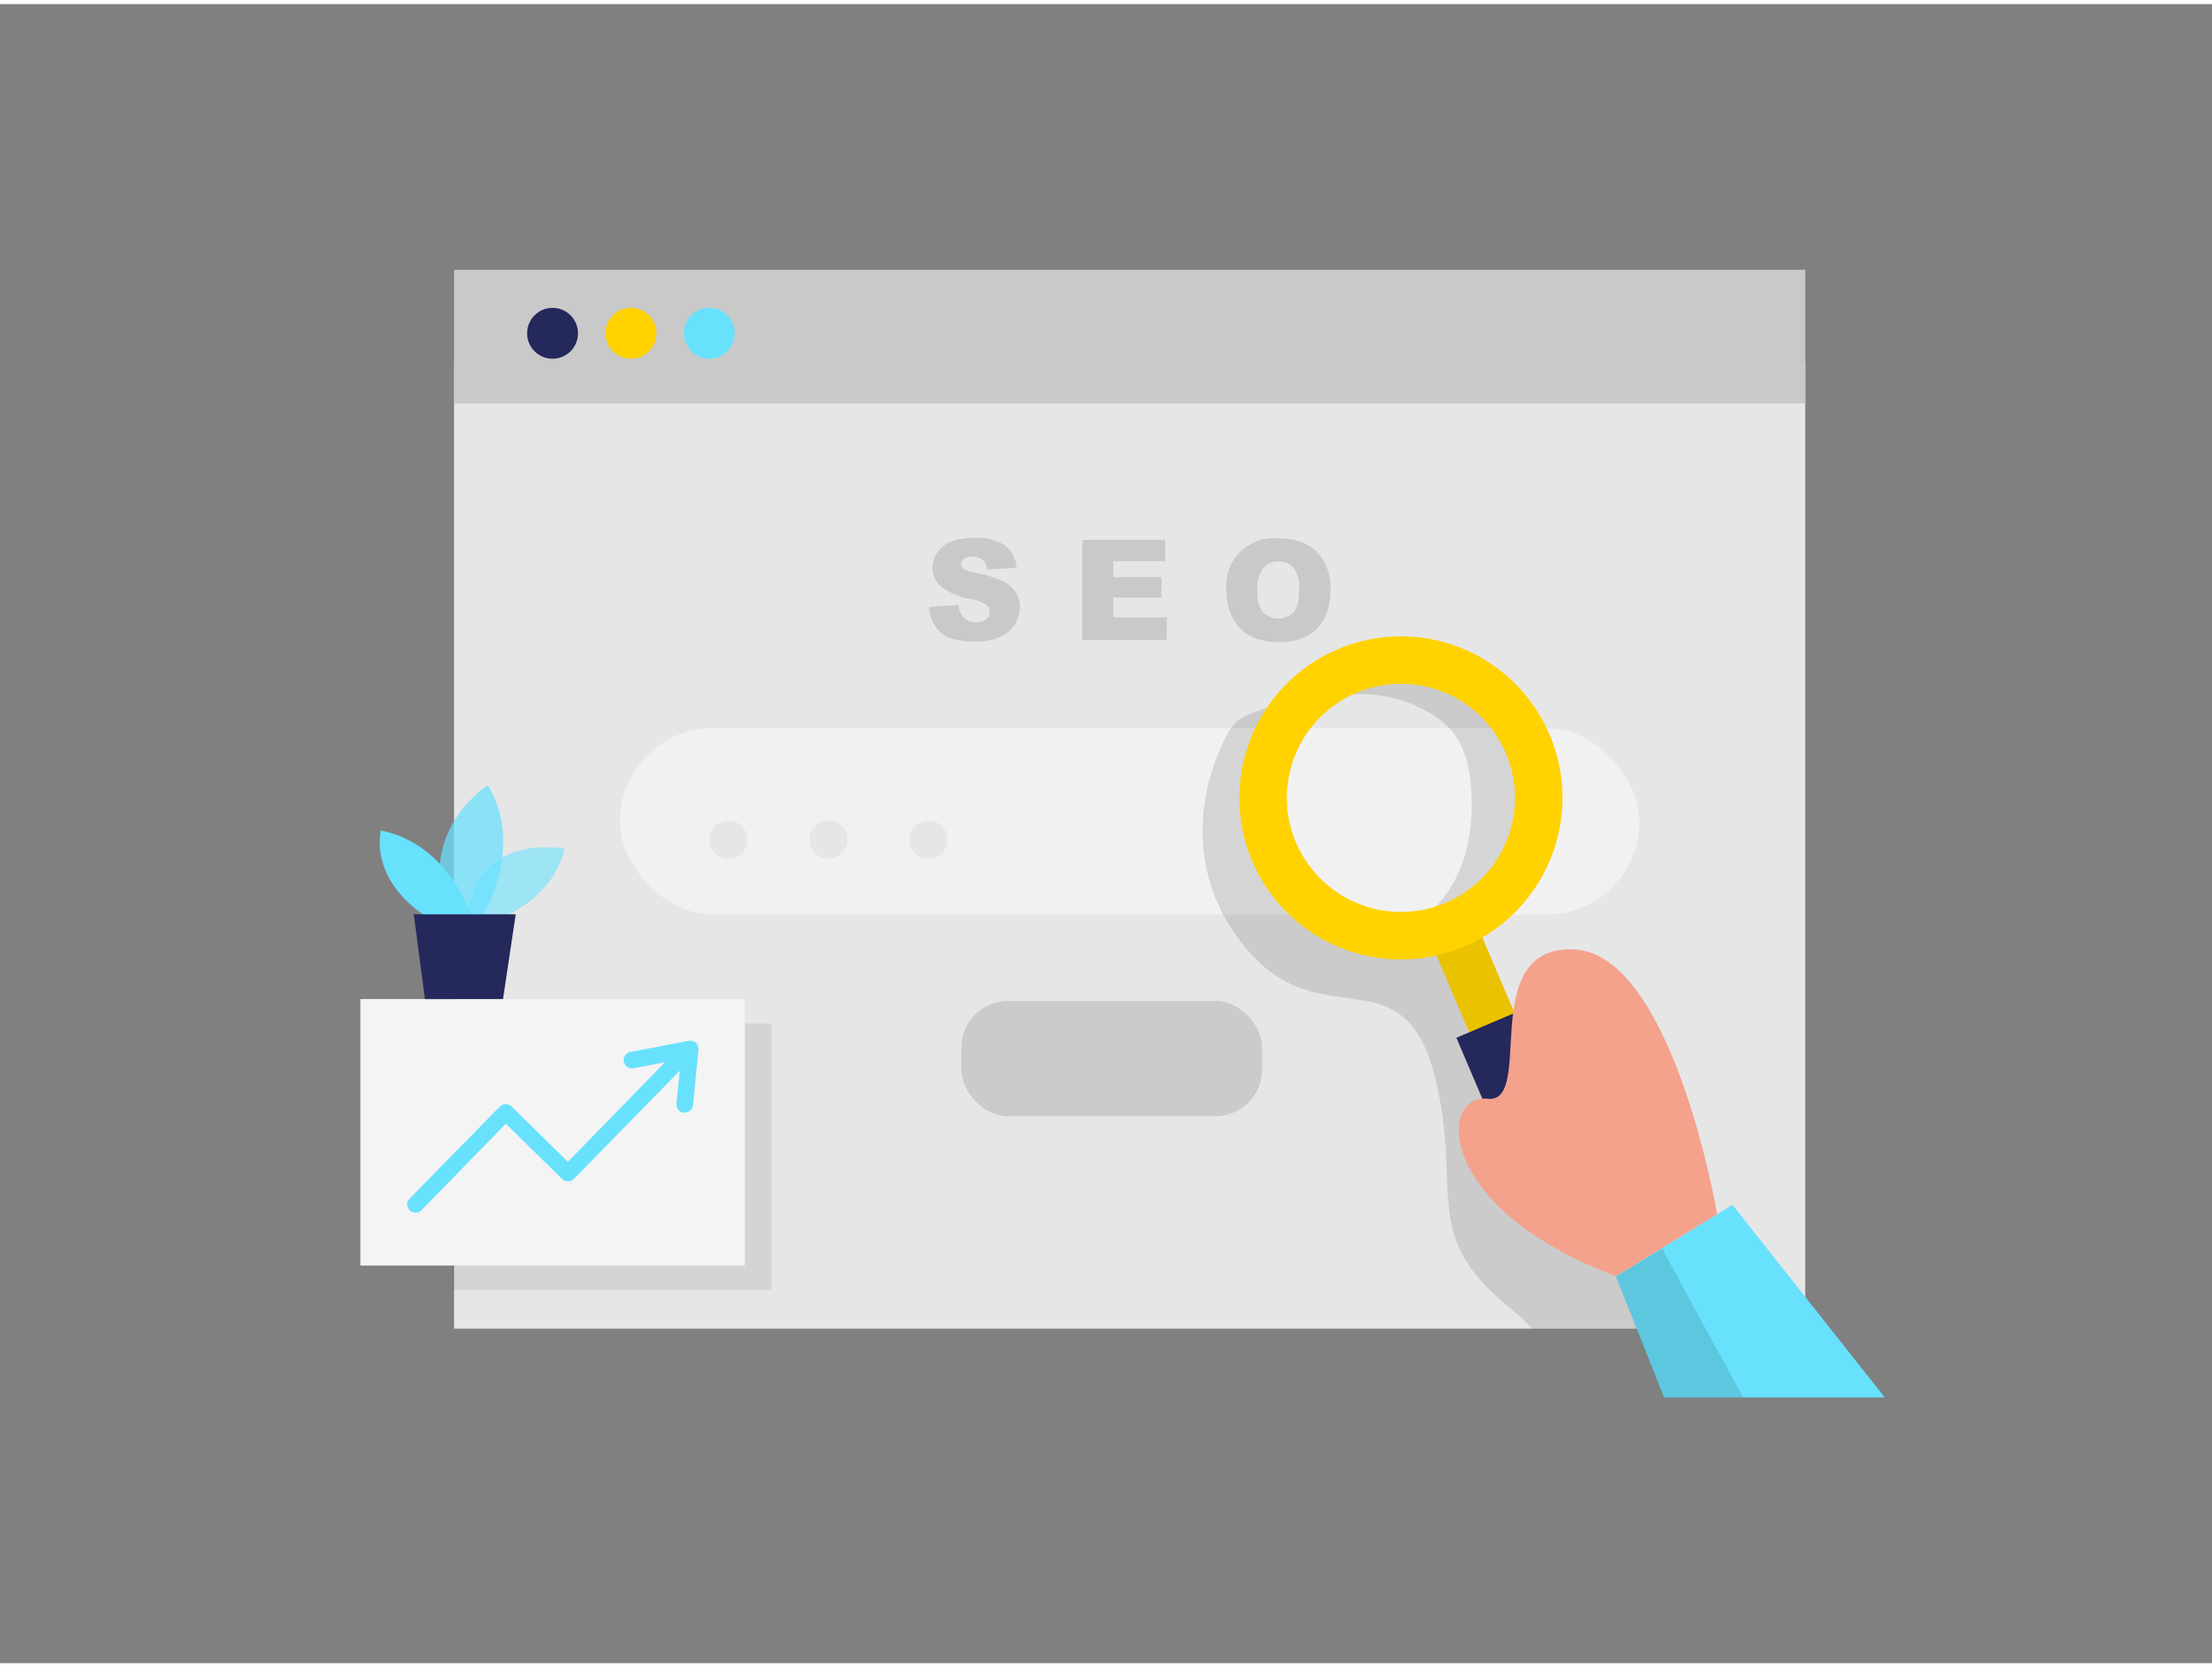 <svg id="Layer_1" data-name="Layer 1" xmlns="http://www.w3.org/2000/svg" viewBox="0 0 400 300" width="406" height="306" class="illustration"><rect x="0" y="0" width="400" height="300" fill="#808080" stroke="none"/><title>_</title><rect x="82.11" y="64.78" width="244.34" height="174.74" fill="#e6e6e6"></rect><rect x="112.11" y="130.94" width="184.34" height="33.7" rx="16.85" fill="#fff" opacity="0.44"></rect><path d="M305.43,239.52H277.1a34.52,34.52,0,0,0-3.8-3.53c-16.8-13.41-8.69-21.33-13.79-41.86-6.19-24.9-23.24-3.95-37.74-28.47-5.35-9-5.66-20.61-1.17-30.81,2.3-5.22,2.62-5.57,8.51-7.61a12.63,12.63,0,0,1,5.5-.7q-1.32,5.55-2.63,11.09c-1,4.26-2,8.57-1.94,12.94s1.4,8.89,4.47,12,7.75,4.54,12.22,5a15.23,15.23,0,0,0,8.23-1c5.11-2.48,8.45-7.46,10-12.81a35.47,35.47,0,0,0,.9-13.5c-.52-4.86-2.21-8.73-6.35-11.48A24.66,24.66,0,0,0,242.8,125c.52-3.23,3.53-5.62,6.72-6.33,3.95-.89,8.22.16,11.91,1.63,1.46.58,12.25,4.65,12.4,5.81l2.46,19.64a5.13,5.13,0,0,1-1.46,4.89q-6.3,8.19-12.55,16.44L273,191.39Z" opacity="0.12"></path><path d="M228.75,152.86l.83-.25v-1.19c0-.14-.21-.38-.25-.36-.51.21-.76-.15-.7-.48s.54-.51.86-.76c.07,0,.19,0,.36,0l-.13-.62c.87-.82,1.21-1.43,1-1.76-.5-.71-1.6-1.14-2.09-.83-.76.5-.76.89-.21,1.93l-2.17,3a1,1,0,0,0-.53.25c-.08.11.15.46.24.71l.33.91,4,.63Z" fill="#68e1fd"></path><path d="M233,152.22V150.7a12.33,12.33,0,0,1-1-1c-.52-.6-1.07-.18-1.52,0s-.39.62.08.9c.07,0,.1.2.1.32,0,.37-.1,1,.07,1.07a9.91,9.91,0,0,0,2.09.77c.13,0,.34-.26.51-.4Z" fill="#68e1fd"></path><path d="M280.08,183.21a2.42,2.42,0,0,0-3.05-1c-1.21.61-2.37,1.28-3.7,2l1.83.2c.4-.47.65-1,1-1.16a6.65,6.65,0,0,1,2.29-.76C279,182.43,279.47,182.91,280.08,183.21Z" fill="#68e1fd"></path><path d="M273.5,185.22l-1.53.13.77-.87c-1.45-.39-3.05.17-3,1.07C271,185.44,272.32,186.06,273.5,185.22Z" fill="#68e1fd"></path><path d="M277.9,147.05c.54,0,1,.2,1.21,0,.54-.46.89-.08,1.36.07a5.6,5.6,0,0,0,1.53,0c-1-1.63-1.31-1.73-2.6-1l-.25.15Z" fill="#68e1fd"></path><rect x="263.05" y="165.95" width="8.9" height="25.92" transform="translate(583.75 238.55) rotate(156.91)" fill="#ffd200"></rect><rect x="263.05" y="165.95" width="8.9" height="25.92" transform="translate(583.75 238.55) rotate(156.91)" opacity="0.08"></rect><rect x="269.35" y="182.92" width="13.7" height="33.3" transform="translate(608.53 274.81) rotate(156.91)" fill="#24285b"></rect><path d="M226.46,155a29.21,29.21,0,1,0,15.41-38.32A29.21,29.21,0,0,0,226.46,155Zm7.89-3.37a20.63,20.63,0,1,1,27.06,10.89A20.62,20.62,0,0,1,234.35,151.58Z" fill="#ffd200"></path><polygon points="340.83 251.96 313.28 217.13 300.54 224.95 292.22 230.06 300.91 251.96 340.83 251.96" fill="#68e1fd"></polygon><path d="M310.52,218.83s-8-47.05-25.86-47.88-6.93,28-15.67,27-9.71,19.64,23.23,32.08Z" fill="#f4a28c"></path><path d="M315.24,252c-5.6-10.23-11.13-20.37-14.7-27l-8.32,5.11,8.69,21.9Z" opacity="0.12"></path><rect x="173.85" y="180.26" width="54.38" height="20.85" rx="8.43" opacity="0.12"></rect><path d="M168,109l5.33-.34a4,4,0,0,0,.7,2,3,3,0,0,0,2.48,1.1,2.73,2.73,0,0,0,1.85-.56,1.62,1.62,0,0,0,0-2.57,7.18,7.18,0,0,0-2.87-1.05,12.13,12.13,0,0,1-5.26-2.2,4.43,4.43,0,0,1-1.58-3.5,4.76,4.76,0,0,1,.81-2.64,5.42,5.42,0,0,1,2.43-2,11.51,11.51,0,0,1,4.46-.71,9,9,0,0,1,5.3,1.3,5.6,5.6,0,0,1,2.18,4.11l-5.29.31a2.82,2.82,0,0,0-.88-1.78,2.85,2.85,0,0,0-1.86-.56,2.28,2.28,0,0,0-1.47.41,1.29,1.29,0,0,0-.5,1,1,1,0,0,0,.41.78,4.6,4.6,0,0,0,1.88.67,23.62,23.62,0,0,1,5.26,1.6,5.6,5.6,0,0,1,2.32,2,5.14,5.14,0,0,1,.72,2.69,5.69,5.69,0,0,1-1,3.21,6,6,0,0,1-2.69,2.23,10.86,10.86,0,0,1-4.37.77q-4.62,0-6.41-1.79A7,7,0,0,1,168,109Z" fill="#c9c9c9"></path><path d="M195.72,96.87h15v3.87h-9.4v2.89h8.72v3.69h-8.72v3.58H211V115H195.72Z" fill="#c9c9c9"></path><path d="M221.77,106a8.59,8.59,0,0,1,9.36-9.39c3,0,5.34.81,7,2.43a9.17,9.17,0,0,1,2.44,6.81,11.12,11.12,0,0,1-1.07,5.22,7.59,7.59,0,0,1-3.09,3.16,10.16,10.16,0,0,1-5,1.14,11.64,11.64,0,0,1-5.08-1,7.67,7.67,0,0,1-3.26-3.09A10.32,10.32,0,0,1,221.77,106Zm5.6,0a6.06,6.06,0,0,0,1,3.94,3.87,3.87,0,0,0,5.57,0c.66-.79,1-2.19,1-4.22a5.57,5.57,0,0,0-1-3.74,3.52,3.52,0,0,0-2.8-1.18,3.39,3.39,0,0,0-2.72,1.2A6.06,6.06,0,0,0,227.37,106Z" fill="#c9c9c9"></path><rect x="82.11" y="48.04" width="244.34" height="24.17" fill="#c9c9c9"></rect><circle cx="99.92" cy="59.53" r="4.6" fill="#24285b"></circle><circle cx="114.09" cy="59.53" r="4.6" fill="#ffd200"></circle><circle cx="128.26" cy="59.53" r="4.6" fill="#68e1fd"></circle><circle cx="131.71" cy="151.1" r="3.45" fill="#e6e6e6"></circle><circle cx="149.79" cy="151.1" r="3.45" fill="#e6e6e6"></circle><circle cx="167.88" cy="151.1" r="3.45" fill="#e6e6e6"></circle><rect x="81.88" y="184.35" width="57.64" height="48.19" opacity="0.08"></rect><rect x="65.17" y="179.92" width="69.5" height="48.19" fill="#f4f4f4"></rect><path d="M125.85,187.85a1.49,1.49,0,0,0-1.29-.37l-10.56,2a1.5,1.5,0,0,0,.56,2.95l5.69-1.08-17.56,18-10.18-10a1.52,1.52,0,0,0-1.07-.43,1.47,1.47,0,0,0-1.06.45L74.07,216a1.5,1.5,0,0,0,1.07,2.55,1.52,1.52,0,0,0,1.08-.45l15.26-15.64,10.17,10a1.63,1.63,0,0,0,1.07.43,1.51,1.51,0,0,0,1.06-.45l19.15-19.57-.61,5.94a1.51,1.51,0,0,0,1.34,1.65h.15a1.51,1.51,0,0,0,1.5-1.34l1-10.05A1.51,1.51,0,0,0,125.85,187.85Z" fill="#68e1fd"></path><path d="M88.58,166s11.07-3,13.52-13.25c0,0-17.11-3.53-17.68,14.14Z" fill="#68e1fd" opacity="0.58"></path><path d="M87.23,164.85s7.78-12.18,1-23.62c0,0-13.06,8.21-7.34,23.62Z" fill="#68e1fd" opacity="0.73"></path><path d="M85.24,164.85s-4-12.91-16.35-15.41c0,0-2.35,8.37,7.92,15.41Z" fill="#68e1fd"></path><polygon points="93.26 164.59 90.96 179.92 76.84 179.92 74.83 164.59 93.26 164.59" fill="#24285b"></polygon></svg>